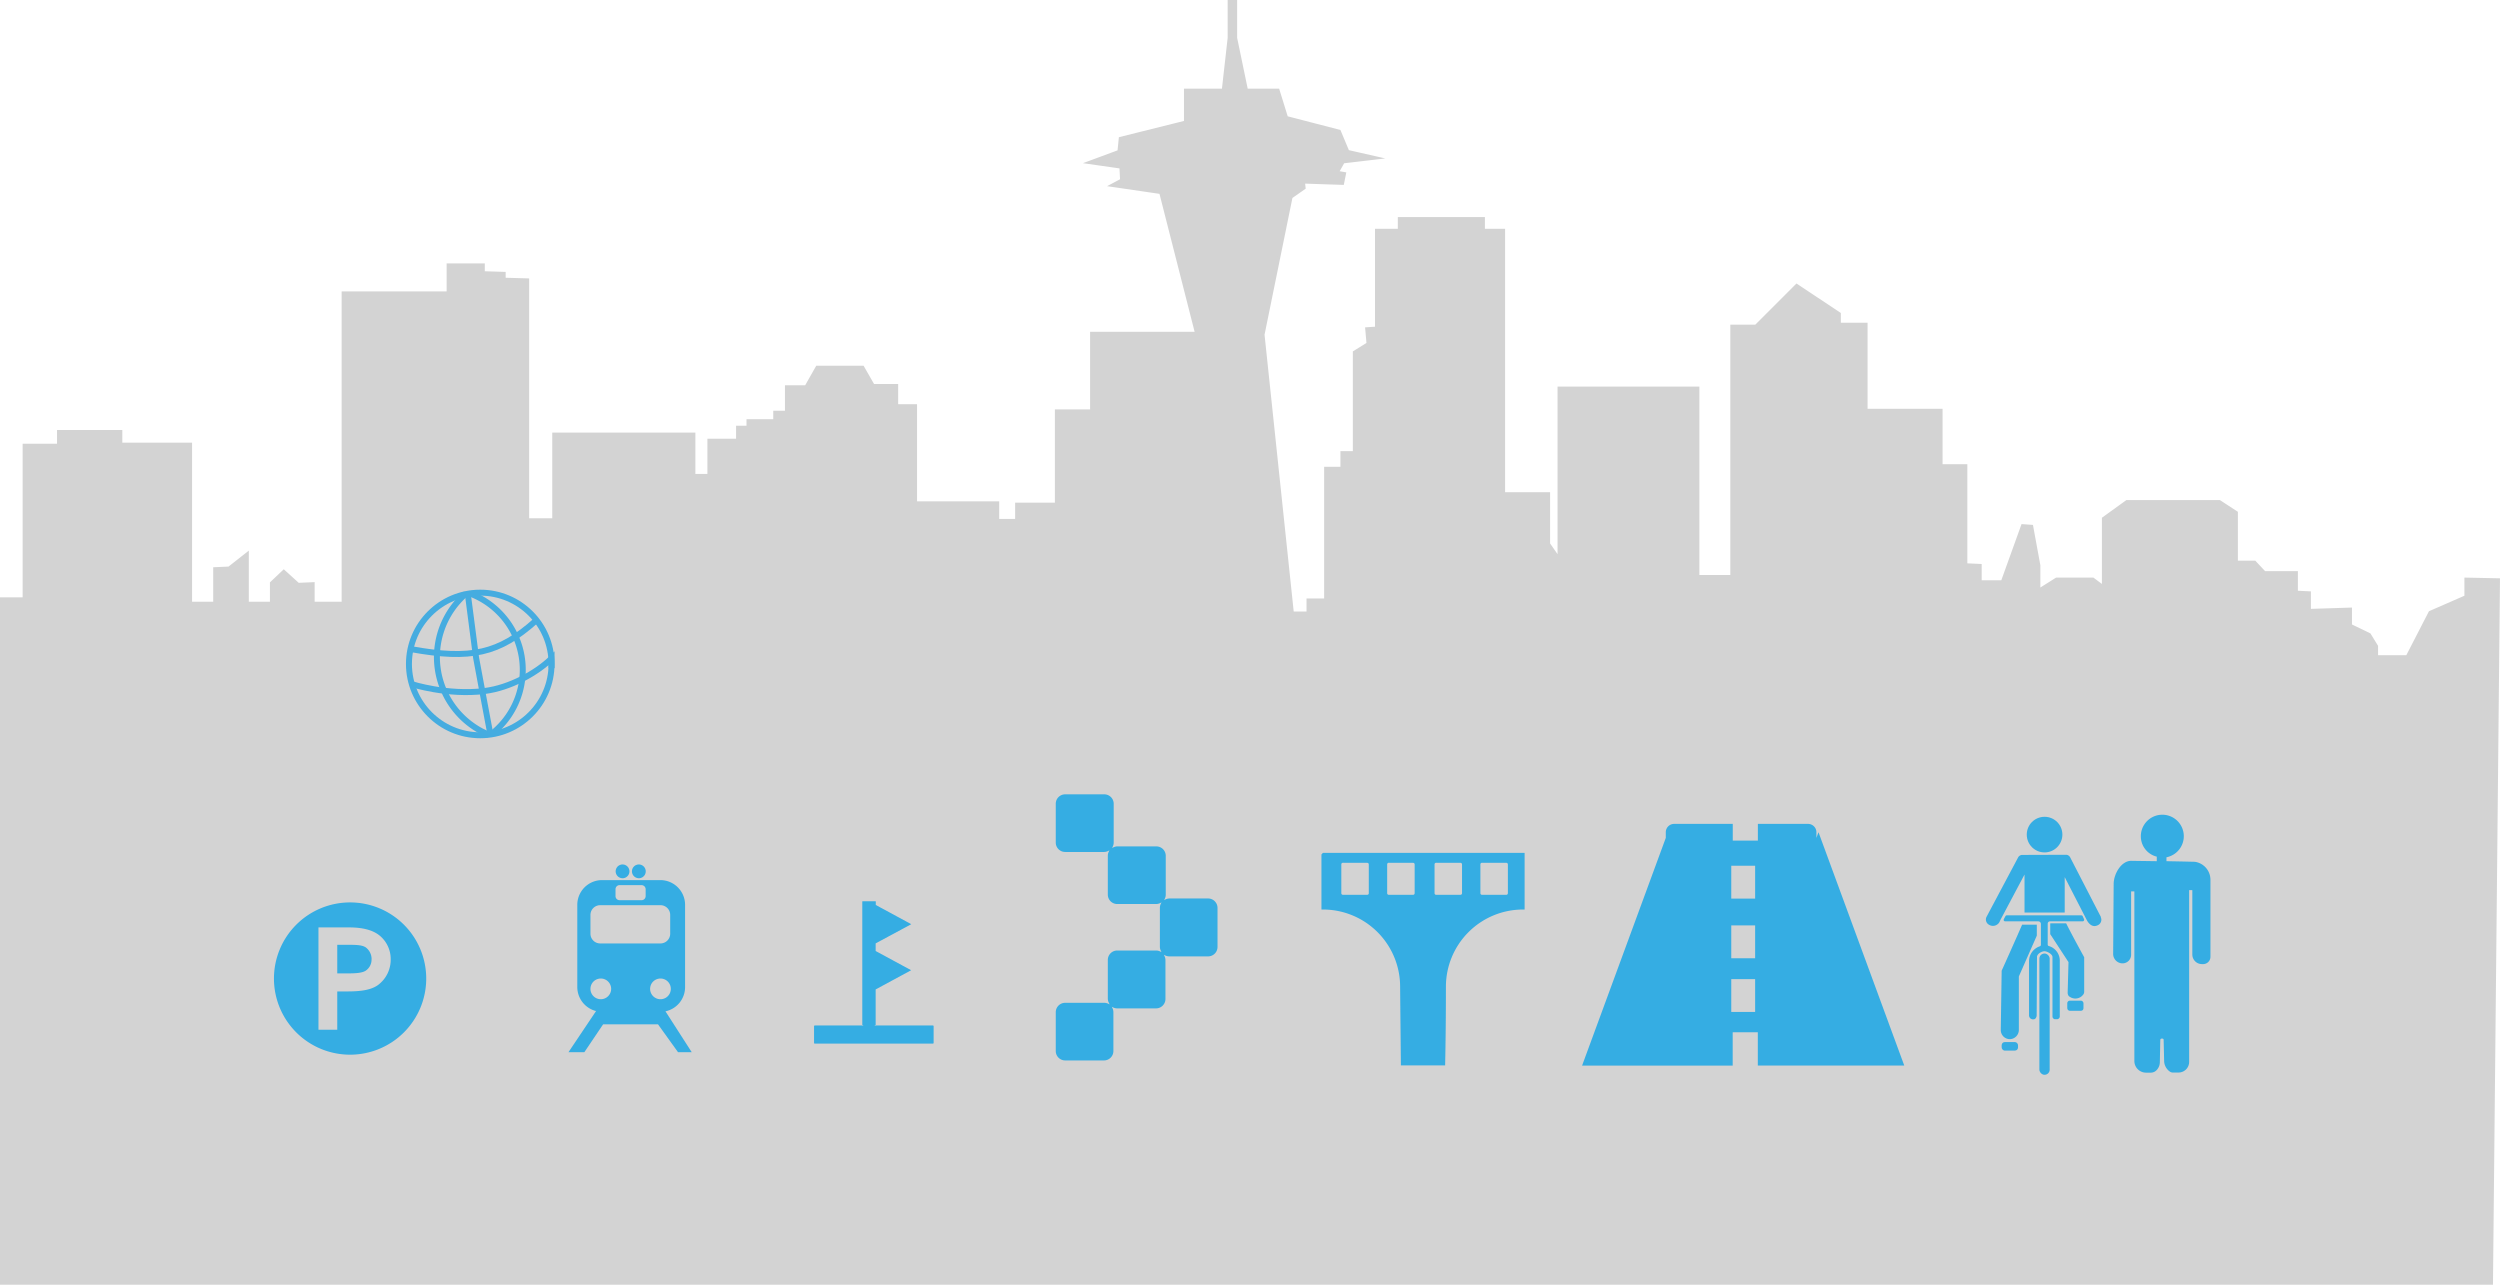 <svg id="Seattle_Background" data-name="Seattle Background" xmlns="http://www.w3.org/2000/svg" viewBox="0 0 838 430.65"><defs><style>.cls-1{fill:#d3d3d3;stroke:#d3d3d3;}.cls-1,.cls-3{stroke-miterlimit:10;}.cls-2{fill:#35ade3;}.cls-3{fill:none;stroke:#45ace0;stroke-width:2px;}</style></defs><title>Background-test1</title><polygon id="Background" class="cls-1" points="0.5 200.73 8.09 200.73 8.09 149.24 19.61 149.24 19.61 144.64 40.5 144.64 40.5 148.88 63.88 148.88 63.88 202.21 71.97 202.21 71.97 190.62 76.78 190.41 82.9 185.6 82.9 202.21 90.98 202.21 90.98 195.43 95.13 191.5 99.94 195.87 104.97 195.65 104.97 202.21 115.02 202.21 115.02 98.18 150.21 98.18 150.21 88.79 162 88.79 162 91.41 169 91.63 169 93.59 176.87 93.81 176.87 174.23 185.61 174.23 185.61 145.5 232.59 145.5 232.59 159.37 237.62 159.37 237.62 147.57 247.23 147.57 247.23 143.2 250.73 143.2 250.73 141.02 259.69 141.02 259.69 138.18 263.62 138.18 263.62 129.65 270.18 129.65 273.89 123.1 289.19 123.1 292.69 129.22 300.56 129.22 300.56 135.99 306.89 135.99 306.89 168.55 334.43 168.55 334.43 174.45 340.77 174.45 340.77 168.99 354.1 168.99 354.1 137.74 365.9 137.74 365.9 111.73 401.08 111.73 389.06 64.53 372.67 62.13 375.95 60.38 375.73 56.01 365.02 54.48 375.07 50.76 375.51 46.39 397.37 40.93 397.37 30.22 410.04 30.22 412.01 12.74 412.01 0.5 414.19 0.5 414.19 12.74 417.82 30.22 428.4 30.22 431.24 39.4 448.94 43.99 451.78 50.76 461.4 52.95 450.25 54.26 448.28 57.76 450.69 58.19 450.03 61.47 436.92 61.03 437.14 63 432.77 66.06 423.37 112.17 433.2 205.48 438.45 205.48 438.45 201.11 444.35 201.11 444.35 156.97 449.81 156.97 449.81 151.72 453.97 151.72 453.97 118.07 458.56 115.23 458.12 110.2 461.4 109.98 461.4 77.2 469.05 77.2 469.05 73.27 497.24 73.27 497.24 77.2 504.01 77.2 504.01 165.49 519.09 165.49 519.09 182.32 522.59 187.35 522.59 130.09 569.13 130.09 569.13 193.25 580.5 193.25 580.5 109.33 588.58 109.33 602.24 95.67 616.55 105.18 616.55 108.67 625.51 108.67 625.51 137.52 650.65 137.52 650.65 156.1 658.95 156.1 658.95 189.31 663.76 189.53 663.76 195 671.19 195 677.96 176.2 681.02 176.42 683.43 189.53 683.43 197.84 689.33 194.12 701.56 194.12 705.06 196.74 705.06 173.8 712.93 168.12 743.96 168.12 749.64 171.83 749.64 188.44 755.76 188.44 759.04 191.94 769.75 191.94 769.75 198.49 774.12 198.71 774.12 204.61 787.88 204.17 787.88 209.64 794.22 212.7 796.63 216.63 796.63 220.13 806.9 220.13 814.55 205.27 826.57 200.02 826.57 194.12 837.49 194.34 835.15 430.15 0.5 430.15 0.5 200.73"/><g id="Parking"><path id="_Path_" data-name="&lt;Path&gt;" class="cls-2" d="M119.3,467.62a25.52,25.52,0,1,0,25.52,25.52h0A25.52,25.52,0,0,0,119.3,467.62Zm9.63,27.49c-2.46,1.92-6.14,2.35-10.65,2.35H115v12.84h-6.3V476H119q6.73,0,10.07,2.63a10.15,10.15,0,0,1,3.84,8,10.52,10.52,0,0,1-4,8.48h0Zm-2.44-8.48a4.43,4.43,0,0,1-2.05,3.93c-1.32.79-3.69,0.86-6.52,0.86H115v-9.59h3.84c2.5,0,4.49.07,5.67,0.84a4.88,4.88,0,0,1,2,4h0Z" transform="translate(-1.95 -165.13)"/></g><g id="Transit"><path id="Combined-Shape" class="cls-2" d="M192.5,517.83h5.32l6.3-9.35h18.39l6.72,9.35h4.59L225,504.1l0.15,0a8.3,8.3,0,0,0,6.44-8.09V468.44a8.3,8.3,0,0,0-8.3-8.3H203.76a8.3,8.3,0,0,0-8.3,8.3V496a8.3,8.3,0,0,0,6.17,8l0.14,0Zm10.84-17.76a3.47,3.47,0,1,1,3.47-3.47A3.47,3.47,0,0,1,203.34,500.07Zm20,0a3.47,3.47,0,1,1,3.47-3.47A3.47,3.47,0,0,1,223.31,500.07Zm-20.17-31.52h20.17a3.26,3.26,0,0,1,3.26,3.26v6.3a3.26,3.26,0,0,1-3.26,3.26H203.13a3.26,3.26,0,0,1-3.26-3.26v-6.3A3.26,3.26,0,0,1,203.13,468.55Zm6.51-6.72H217a1.37,1.37,0,0,1,1.37,1.37v2.31a1.37,1.37,0,0,1-1.37,1.37h-7.36a1.37,1.37,0,0,1-1.37-1.37v-2.31A1.37,1.37,0,0,1,209.65,461.82Zm0.95-2.31a2.31,2.31,0,1,0-2.31-2.31A2.31,2.31,0,0,0,210.59,459.51Zm5.46,0a2.31,2.31,0,1,0-2.31-2.31A2.31,2.31,0,0,0,216.06,459.51Z" transform="translate(-1.95 -165.13)"/></g><g id="Traffic_Structure_and_Devices" data-name="Traffic Structure and Devices"><path id="Combined-Shape-2" data-name="Combined-Shape" class="cls-2" d="M307.41,474.92l-11.9-6.44v-0.94a0.41,0.41,0,0,0,0-.21,0.22,0.22,0,0,0-.09-0.09,0.41,0.41,0,0,0-.21,0h-3.92a0.41,0.41,0,0,0-.21,0,0.22,0.22,0,0,0-.09.09,0.41,0.41,0,0,0,0,.21v40.87a0.41,0.41,0,0,0,0,.21,0.22,0.22,0,0,0,.09.09,0.41,0.41,0,0,0,.21,0v0.16H275.07a0.25,0.25,0,0,0-.25.25v5.58a0.25,0.25,0,0,0,.25.25h39.58a0.25,0.25,0,0,0,.25-0.25v-5.58a0.25,0.25,0,0,0-.25-0.25H295.17v-0.16a0.41,0.41,0,0,0,.21,0,0.22,0.22,0,0,0,.09-0.09,0.41,0.41,0,0,0,0-.21V496.79l11.9-6.44-11.9-6.44v-2.56Z" transform="translate(-1.95 -165.13)"/></g><g id="ITS"><path id="Combined-Shape-3" data-name="Combined-Shape" class="cls-2" d="M373.68,501.34l0.23,0.47-0.47-.23a3.15,3.15,0,0,0-1.36-.31H359a3.16,3.16,0,0,0-3.16,3.16v13a3.16,3.16,0,0,0,3.16,3.16h13a3.16,3.16,0,0,0,3.16-3.16v-13a3.15,3.15,0,0,0-.31-1.36l-0.23-.47,0.47,0.23a3.15,3.15,0,0,0,1.36.31h13a3.16,3.16,0,0,0,3.16-3.16V487a3.15,3.15,0,0,0-.31-1.36l-0.23-.47,0.47,0.23a3.15,3.15,0,0,0,1.36.31h13a3.16,3.16,0,0,0,3.16-3.16v-13A3.16,3.16,0,0,0,407,466.3H394a3.15,3.15,0,0,0-1.36.31l-0.47.23,0.23-.47a3.15,3.15,0,0,0,.31-1.36V452a3.16,3.16,0,0,0-3.16-3.16h-13a3.15,3.15,0,0,0-1.36.31l-0.47.23,0.23-.47a3.15,3.15,0,0,0,.31-1.36v-13a3.16,3.16,0,0,0-3.16-3.16H359a3.16,3.16,0,0,0-3.16,3.16v13a3.16,3.16,0,0,0,3.16,3.16h13a3.15,3.15,0,0,0,1.36-.31l0.47-.23-0.23.47a3.15,3.15,0,0,0-.31,1.36v13a3.16,3.16,0,0,0,3.16,3.16h13a3.15,3.15,0,0,0,1.36-.31l0.47-.23-0.23.47a3.15,3.15,0,0,0-.31,1.36v13a3.15,3.15,0,0,0,.31,1.36l0.23,0.47-0.47-.23a3.15,3.15,0,0,0-1.36-.31h-13a3.16,3.16,0,0,0-3.16,3.16v13A3.15,3.15,0,0,0,373.68,501.34Z" transform="translate(-1.95 -165.13)"/></g><g id="Bridges_and_Structure" data-name="Bridges and Structure"><path id="Combined-Shape-4" data-name="Combined-Shape" class="cls-2" d="M445.41,451H513v19h-0.51a25.87,25.87,0,0,0-25.87,25.87q0,14.29-.26,26.38H471.53q-0.26-26.12-.26-26.38A25.87,25.87,0,0,0,445.41,470H444.9V451.53Zm6.8,3.33a0.74,0.74,0,0,0-.39.07,0.47,0.47,0,0,0-.19.19,0.74,0.74,0,0,0-.07.39v9.44a0.74,0.74,0,0,0,.07.39,0.47,0.47,0,0,0,.19.19,0.74,0.74,0,0,0,.39.07h7.91a0.74,0.74,0,0,0,.39-0.07,0.47,0.47,0,0,0,.19-0.19,0.74,0.74,0,0,0,.07-0.39V455a0.74,0.74,0,0,0-.07-0.39,0.47,0.47,0,0,0-.19-0.19,0.74,0.74,0,0,0-.39-0.07h-7.91Zm15.37,0a0.74,0.74,0,0,0-.39.07,0.47,0.47,0,0,0-.19.19,0.74,0.74,0,0,0-.07.39v9.44a0.74,0.74,0,0,0,.07.39,0.47,0.47,0,0,0,.19.19,0.74,0.74,0,0,0,.39.07h7.91a0.74,0.74,0,0,0,.39-0.07,0.47,0.47,0,0,0,.19-0.19,0.74,0.74,0,0,0,.07-0.39V455a0.74,0.74,0,0,0-.07-0.39,0.47,0.47,0,0,0-.19-0.19,0.74,0.74,0,0,0-.39-0.07h-7.91Zm15.88,0a0.74,0.74,0,0,0-.39.07,0.47,0.47,0,0,0-.19.19,0.74,0.74,0,0,0-.07.39v9.44a0.74,0.74,0,0,0,.07.39,0.47,0.47,0,0,0,.19.19,0.74,0.74,0,0,0,.39.07h7.91a0.74,0.74,0,0,0,.39-0.07,0.47,0.47,0,0,0,.19-0.19,0.74,0.74,0,0,0,.07-0.39V455a0.74,0.74,0,0,0-.07-0.39,0.47,0.47,0,0,0-.19-0.19,0.74,0.74,0,0,0-.39-0.07h-7.91Zm15.37,0a0.74,0.74,0,0,0-.39.07,0.47,0.47,0,0,0-.19.19,0.74,0.74,0,0,0-.07.39v9.44a0.74,0.74,0,0,0,.07.39,0.47,0.47,0,0,0,.19.19,0.74,0.74,0,0,0,.39.07h7.91a0.74,0.74,0,0,0,.39-0.07,0.47,0.47,0,0,0,.19-0.19,0.74,0.74,0,0,0,.07-0.39V455a0.74,0.74,0,0,0-.07-0.39,0.47,0.47,0,0,0-.19-0.19,0.74,0.74,0,0,0-.39-0.07h-7.91Z" transform="translate(-1.95 -165.13)"/></g><g id="Channelization"><path id="Combined-Shape-5" data-name="Combined-Shape" class="cls-2" d="M582.76,522.33H532.26L560.32,446v-1.91a2.8,2.8,0,0,1,2.81-2.79h19.64v5.59h8.42v-5.59H608a2.8,2.8,0,0,1,2.81,2.79V446l0.7-1.91,28.75,78.21H591.17V511.15h-8.42v11.17Zm-0.49-67v11h8v-11h-8Zm0,38v11h8v-11h-8Zm0-18v11h8v-11h-8Z" transform="translate(-1.95 -165.13)"/></g><g id="Bike_and_Pedestrian" data-name="Bike and Pedestrian"><path class="cls-2" d="M737.62,454l-3.83-.09-5.64-.11v-1.31a7.2,7.2,0,1,0-8.59-7.06,7,7,0,0,0,5.34,6.85v1.52l-8.57-.12c-3.35,0-5.88,4.41-5.88,7.78l-0.17,23.41a3.17,3.17,0,0,0,3.15,3.18h0a2.88,2.88,0,0,0,2.87-2.89h0V463.92h1.09v56.87a3.9,3.9,0,0,0,3.91,3.89H723a2.67,2.67,0,0,0,1.85-.85,3.85,3.85,0,0,0,1.08-2.68l0.15-7.44a0.44,0.44,0,0,1,.43-0.44h0.06l0.27,0a0.41,0.41,0,0,1,.36.39l0.17,7.07a4.45,4.45,0,0,0,1.78,3.5,1.79,1.79,0,0,0,.95.41h2.09a3.55,3.55,0,0,0,3.56-3.53h0V463.5h1.07v21.58A3.22,3.22,0,0,0,740,488.3h0.44a2.45,2.45,0,0,0,2.45-2.45V460A6.09,6.09,0,0,0,737.62,454Z" transform="translate(-1.95 -165.13)"/><circle class="cls-2" cx="685.34" cy="279.76" r="5.97"/><rect class="cls-2" x="683.6" y="319.62" width="3.45" height="40.65" rx="1.71" ry="1.71"/><path class="cls-2" d="M688.69,482.23a0.5,0.5,0,0,1-.35-0.48v-7a0.79,0.79,0,0,1,.79-0.79h10.94a0.51,0.51,0,0,0,.44-0.73l-0.45-1a0.51,0.51,0,0,0-.44-0.28h-25a0.51,0.51,0,0,0-.44.27l-0.54,1a0.51,0.51,0,0,0,.44.75h11.11a0.87,0.87,0,0,1,.87.87v7a0.52,0.52,0,0,1-.36.49,5.29,5.29,0,0,0-3.62,5v18.12a1.36,1.36,0,0,0,1.12,1.36h0.35a0.94,0.94,0,0,0,.81-0.44,1.79,1.79,0,0,0,.28-0.87l0.11-19.6c0-1,1.54-1.91,2.49-1.91s2.7,1,2.7,1.91v19.94a0.94,0.94,0,0,0,.77.93l0.68,0a0.95,0.95,0,0,0,1-1V487.13A5.1,5.1,0,0,0,688.69,482.23Z" transform="translate(-1.95 -165.13)"/><path class="cls-2" d="M706.18,472.52l-10.31-20a1.6,1.6,0,0,0-1.31-.87l-14.8.05a1.6,1.6,0,0,0-1.34.84l-10.56,19.87a2,2,0,0,0,.83,2.71h0a2.5,2.5,0,0,0,3.69-1.42l8.19-15.43V471h13.47V459.14l7.51,14.61c1,1.64,2.22,2.22,3.67,1.47h0a2,2,0,0,0,.88-2.7h0Z" transform="translate(-1.95 -165.13)"/><path class="cls-2" d="M684.69,478.79v-3.7h-4.93c-1.39,3.24-6.41,14.48-6.85,15.41l-0.3,19.9a3.06,3.06,0,0,0,3.06,3.06h0a3.11,3.11,0,0,0,3-3.15V492.43l6-13.63h0Z" transform="translate(-1.95 -165.13)"/><path class="cls-2" d="M694.46,474.62h-5.13a0.14,0.14,0,0,0-.14.14v3.43l0,0.07,6.12,9.37,0,0.08s-0.22,8.13-.28,10.1a2,2,0,0,0,.2.94,1.2,1.2,0,0,0,.55.53,3.27,3.27,0,0,0,4.35-.62,1.65,1.65,0,0,0,.44-1V486s-4.5-8.19-6-11.29A0.14,0.14,0,0,0,694.46,474.62Z" transform="translate(-1.95 -165.13)"/><rect class="cls-2" x="692.95" y="335.42" width="5.43" height="3.4" rx="0.84" ry="0.84"/><rect class="cls-2" x="670.96" y="349.3" width="5.48" height="2.86" rx="1.04" ry="1.04"/></g><g id="Real_Property" data-name="Real Property"><circle class="cls-3" cx="160.98" cy="222.56" r="23.9"/><path class="cls-3" d="M159.36,364l0.18,0.1a27.34,27.34,0,0,1,8,46.4l-0.83.74" transform="translate(-1.95 -165.13)"/><path class="cls-3" d="M158.75,364.15l2.79,21.49c0.09,0.67,4.78,25.61,4.78,25.61" transform="translate(-1.95 -165.13)"/><path class="cls-3" d="M158.05,364.28l-0.3.17a28.14,28.14,0,0,0,5.59,45.79l2.48,1.19" transform="translate(-1.95 -165.13)"/><path class="cls-3" d="M139.55,382.69h0c20.46,3.73,29.69,1.46,41.94-9.43l0.2-.4" transform="translate(-1.95 -165.13)"/><path class="cls-3" d="M140,394.46s11.93,3.83,24.34,2.3c8.63-1.06,17.6-6.15,22.49-10.93v3.26" transform="translate(-1.95 -165.13)"/></g></svg>